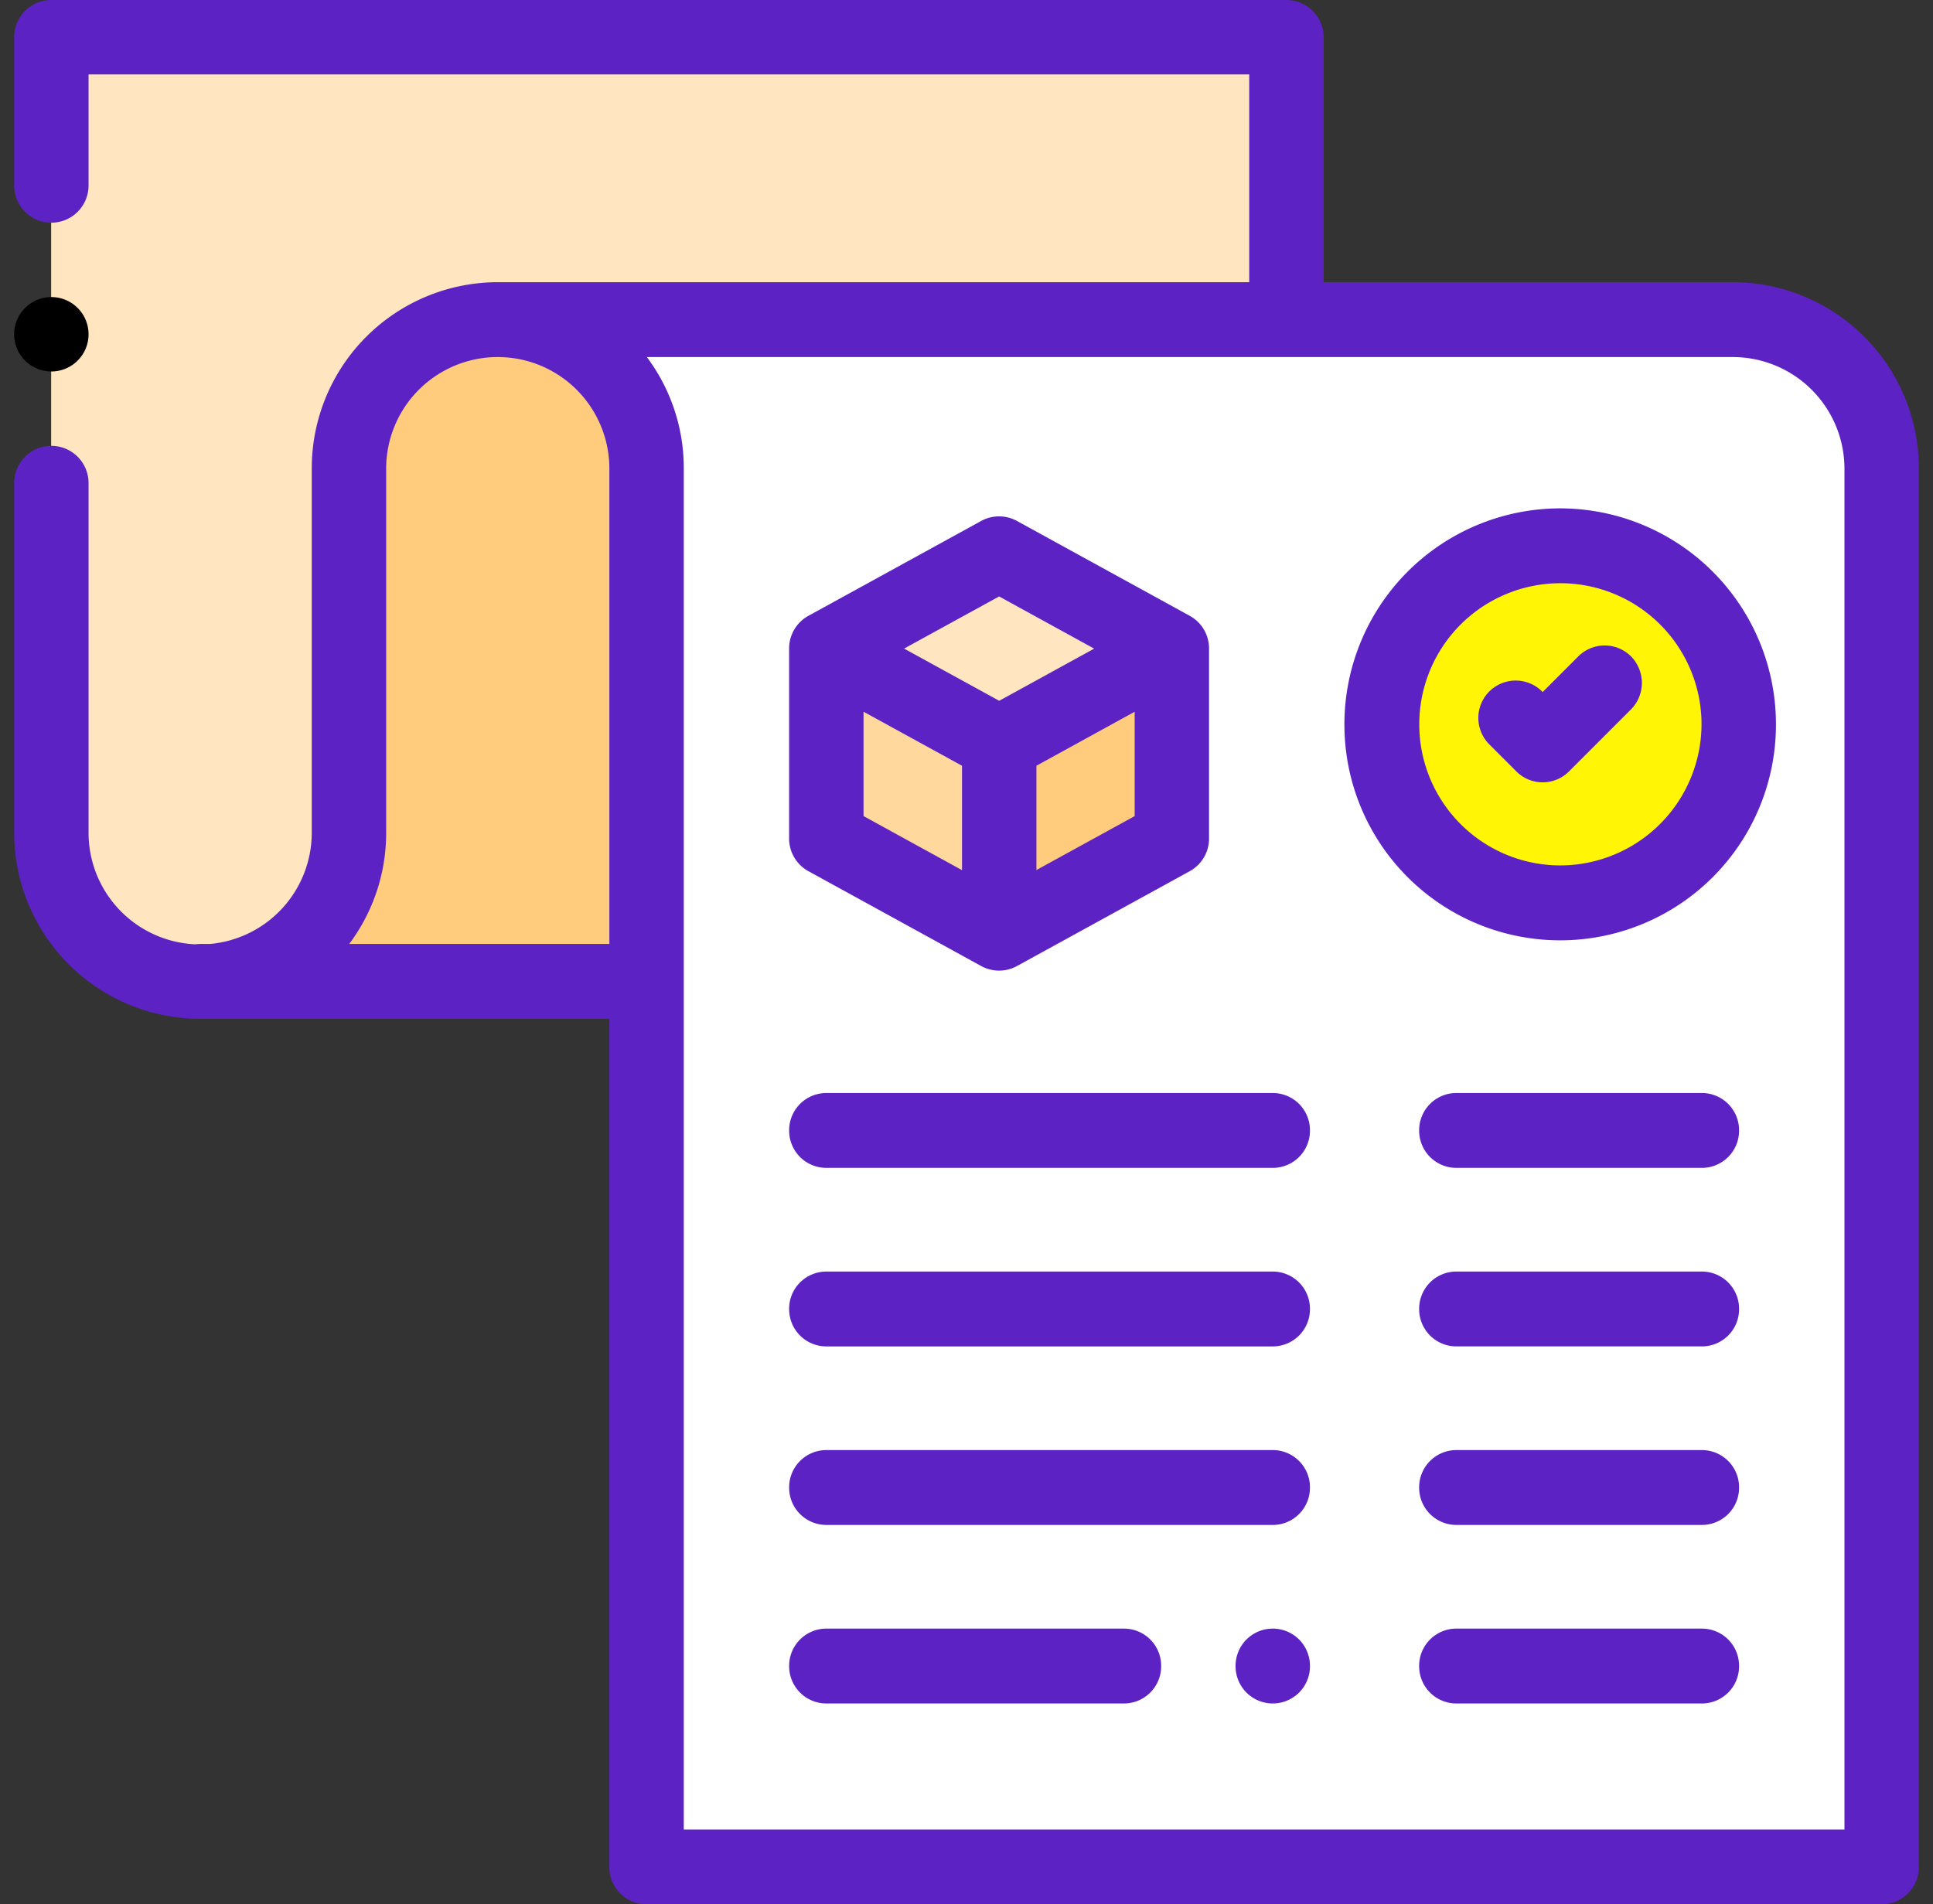 <svg xmlns="http://www.w3.org/2000/svg" xmlns:xlink="http://www.w3.org/1999/xlink" width="202.97" height="200" viewBox="0 0 202.97 200">
  <rect x="0" y="0" width="202.97" height="200" fill="#333333" stroke="none"/>
  <defs>
    <clipPath id="clip-path">
      <rect id="Rectángulo_35626" data-name="Rectángulo 35626" width="202.97" height="200" transform="translate(1024 984.793)" fill="#fff" stroke="#707070" stroke-width="1"/>
    </clipPath>
  </defs>
  <g id="Enmascarar_grupo_56" data-name="Enmascarar grupo 56" transform="translate(-1024 -984.793)" clip-path="url(#clip-path)">
    <g id="factura" transform="translate(1025.485 984.793)">
      <path id="Trazado_154388" data-name="Trazado 154388" d="M133.594,32.227V3.906H3.906V87.468a15.625,15.625,0,1,0,31.25,0V68.344Zm0,0" fill="#ffe6c0"/>
      <path id="Trazado_154389" data-name="Trazado 154389" d="M133.594,32.176V3.856H3.906V87.419a15.625,15.625,0,0,0,31.25,0V68.294Zm0,0" fill="#ffe6c0"/>
      <path id="Trazado_154390" data-name="Trazado 154390" d="M66.406,103.091V49.168a15.625,15.625,0,1,0-31.25,0v53.876Zm0,0" fill="#ffcb7c"/>
      <path id="Trazado_154391" data-name="Trazado 154391" d="M50.781,33.543A15.626,15.626,0,0,1,66.406,49.168V196.043H196.094V49.168a15.626,15.626,0,0,0-15.625-15.625Z" fill="#fff"/>
      <path id="Trazado_154392" data-name="Trazado 154392" d="M181.088,76.047a18.75,18.75,0,1,1-18.75-18.75A18.751,18.751,0,0,1,181.088,76.047Zm0,0" fill="#ff6977"/>
      <path id="Trazado_154393" data-name="Trazado 154393" d="M121.564,88.02l-18.14,9.961L85.283,88.02V68.1l18.141-9.961,18.14,9.961Zm0,0" fill="#ffcb7c"/>
      <path id="Trazado_154394" data-name="Trazado 154394" d="M85.283,68.1V88.02l18.141,9.961.011-.006V78.06L85.3,68.1Zm0,0" fill="#ffd89e"/>
      <path id="Trazado_154395" data-name="Trazado 154395" d="M85.283,68.1v0l18.141,9.961,18.14-9.961v0l-18.14-9.961Zm0,0" fill="#ffe6c0"/>
      <path id="Trazado_154396" data-name="Trazado 154396" d="M66.406,103.14V49.219a15.625,15.625,0,0,0-31.25,0v53.874Zm0,0" fill="#ffcb7c"/>
      <path id="Trazado_154397" data-name="Trazado 154397" d="M50.781,33.594A15.626,15.626,0,0,1,66.406,49.219V196.094H196.094V49.219a15.626,15.626,0,0,0-15.625-15.625Z" fill="#fff"/>
      <path id="Trazado_154398" data-name="Trazado 154398" d="M181.088,76.1a18.75,18.75,0,1,1-18.75-18.75A18.75,18.75,0,0,1,181.088,76.1Zm0,0" fill="#fff505"/>
      <path id="Trazado_154399" data-name="Trazado 154399" d="M121.564,88.071l-18.14,9.961L85.283,88.071V68.149l18.141-9.961,18.14,9.961Zm0,0" fill="#ffcb7c"/>
      <path id="Trazado_154400" data-name="Trazado 154400" d="M85.283,68.155V88.071l18.141,9.961.011-.006V78.11L85.3,68.149Zm0,0" fill="#ffd89e"/>
      <path id="Trazado_154401" data-name="Trazado 154401" d="M85.283,68.149l18.141,9.961,18.14-9.961-18.14-9.961Zm0,0" fill="#ffe6c0"/>
      <path id="Trazado_154402" data-name="Trazado 154402" d="M180.469,29.637H137.5V3.906A3.906,3.906,0,0,0,133.594,0H3.906A3.906,3.906,0,0,0,0,3.906V19.481a3.906,3.906,0,0,0,7.813,0V7.813H129.688V29.637H50.781A19.554,19.554,0,0,0,31.25,49.168v38.3a11.733,11.733,0,0,1-10.667,11.67H19.531a4,4,0,0,0-.508.037A11.732,11.732,0,0,1,7.813,87.468V50.731a3.906,3.906,0,0,0-7.813,0V87.468A19.553,19.553,0,0,0,19.531,107H62.5v89.095A3.906,3.906,0,0,0,66.406,200H196.094A3.906,3.906,0,0,0,200,196.094V49.168a19.554,19.554,0,0,0-19.531-19.531ZM70.313,49.219v-.05A19.427,19.427,0,0,0,66.434,37.5H180.469a11.732,11.732,0,0,1,11.719,11.719V192.137H70.313ZM39.063,87.468V49.219a11.719,11.719,0,0,1,23.438,0V99.138H35.184a19.428,19.428,0,0,0,3.879-11.67Zm0,0" fill="#5c22c3"/>
      <path id="Trazado_154403" data-name="Trazado 154403" d="M162.338,53.391a22.68,22.68,0,0,0-22.656,22.656V76.1a22.656,22.656,0,1,0,45.313,0c0-.009,0-.017,0-.024s0-.017,0-.024A22.681,22.681,0,0,0,162.338,53.391Zm0,37.5a14.819,14.819,0,1,1,14.842-14.819A14.861,14.861,0,0,1,162.338,90.891Zm0,0" fill="#5c22c3"/>
      <path id="Trazado_154404" data-name="Trazado 154404" d="M169.771,68.933a3.908,3.908,0,0,0-5.524,0L160.5,72.681l-.069-.069a3.924,3.924,0,0,0-5.525,5.574l2.832,2.832a3.9,3.9,0,0,0,5.524,0l6.511-6.511a3.97,3.97,0,0,0,0-5.574Zm0,0" fill="#5c22c3"/>
      <path id="Trazado_154405" data-name="Trazado 154405" d="M116.533,171.043H85.283a3.908,3.908,0,0,0-3.906,3.906c0,.009,0,.017,0,.026s0,.015,0,.024a3.908,3.908,0,0,0,3.906,3.906h31.25A3.907,3.907,0,0,0,120.439,175v-.05A3.907,3.907,0,0,0,116.533,171.043Zm0,0" fill="#5c22c3"/>
      <path id="Trazado_154406" data-name="Trazado 154406" d="M134.921,172.186a3.907,3.907,0,0,0-6.668,2.765c0,.008,0,.015,0,.024s0,.015,0,.023a3.906,3.906,0,0,0,7.813,0v-.047A3.935,3.935,0,0,0,134.921,172.186Zm0,0" fill="#5c22c3"/>
      <path id="Trazado_154407" data-name="Trazado 154407" d="M177.217,152.293H151.436a3.907,3.907,0,0,0-3.906,3.906v.05a3.907,3.907,0,0,0,3.906,3.906h25.781a3.908,3.908,0,0,0,3.906-3.906c0-.009,0-.017,0-.024s0-.017,0-.026A3.908,3.908,0,0,0,177.217,152.293Zm0,0" fill="#5c22c3"/>
      <path id="Trazado_154408" data-name="Trazado 154408" d="M177.217,133.543H151.436a3.907,3.907,0,0,0-3.906,3.906v.05a3.907,3.907,0,0,0,3.906,3.906h25.781a3.908,3.908,0,0,0,3.906-3.906c0-.009,0-.017,0-.024s0-.017,0-.026A3.908,3.908,0,0,0,177.217,133.543Zm0,0" fill="#5c22c3"/>
      <path id="Trazado_154409" data-name="Trazado 154409" d="M177.217,114.793H151.436a3.907,3.907,0,0,0-3.906,3.906v.05a3.907,3.907,0,0,0,3.906,3.906h25.781a3.908,3.908,0,0,0,3.906-3.906c0-.009,0-.017,0-.024s0-.017,0-.026A3.908,3.908,0,0,0,177.217,114.793Zm0,0" fill="#5c22c3"/>
      <path id="Trazado_154410" data-name="Trazado 154410" d="M177.217,171.043H151.436a3.907,3.907,0,0,0-3.906,3.906V175a3.907,3.907,0,0,0,3.906,3.906h25.781A3.908,3.908,0,0,0,181.123,175c0-.009,0-.017,0-.024s0-.017,0-.026A3.908,3.908,0,0,0,177.217,171.043Zm0,0" fill="#5c22c3"/>
      <path id="Trazado_154411" data-name="Trazado 154411" d="M85.283,160.156h46.875a3.906,3.906,0,0,0,3.906-3.906V156.2a3.906,3.906,0,0,0-3.906-3.906H85.283a3.907,3.907,0,0,0-3.906,3.906c0,.008,0,.015,0,.024s0,.017,0,.024A3.907,3.907,0,0,0,85.283,160.156Zm0,0" fill="#5c22c3"/>
      <path id="Trazado_154412" data-name="Trazado 154412" d="M85.283,141.406h46.875a3.906,3.906,0,0,0,3.906-3.906v-.049a3.906,3.906,0,0,0-3.906-3.906H85.283a3.907,3.907,0,0,0-3.906,3.906c0,.008,0,.015,0,.024s0,.017,0,.024A3.907,3.907,0,0,0,85.283,141.406Zm0,0" fill="#5c22c3"/>
      <path id="Trazado_154413" data-name="Trazado 154413" d="M85.283,122.656h46.875a3.906,3.906,0,0,0,3.906-3.906V118.7a3.906,3.906,0,0,0-3.906-3.906H85.283a3.907,3.907,0,0,0-3.906,3.906c0,.008,0,.015,0,.024s0,.017,0,.024A3.907,3.907,0,0,0,85.283,122.656Zm0,0" fill="#5c22c3"/>
      <path id="Trazado_154414" data-name="Trazado 154414" d="M83.4,91.495l18.141,9.961a3.906,3.906,0,0,0,3.76,0l18.14-9.961a3.907,3.907,0,0,0,2.026-3.424V68.1a3.907,3.907,0,0,0-2.026-3.424L105.3,54.714a3.908,3.908,0,0,0-3.76,0L83.4,64.675a3.917,3.917,0,0,0-2.026,3.43V88.071A3.907,3.907,0,0,0,83.4,91.495ZM99.529,80.422V91.387L89.189,85.709V74.748Zm7.813,10.953V80.42l10.316-5.669V85.71ZM103.433,73.6l-9.988-5.481,9.979-5.479,9.981,5.481Zm0,0" fill="#5c22c3"/>
      <path id="Trazado_154415" data-name="Trazado 154415" d="M3.906,39.014a3.907,3.907,0,1,0-2.762-1.144A3.931,3.931,0,0,0,3.906,39.014Zm0,0"/>
    </g>
  </g>
</svg>
